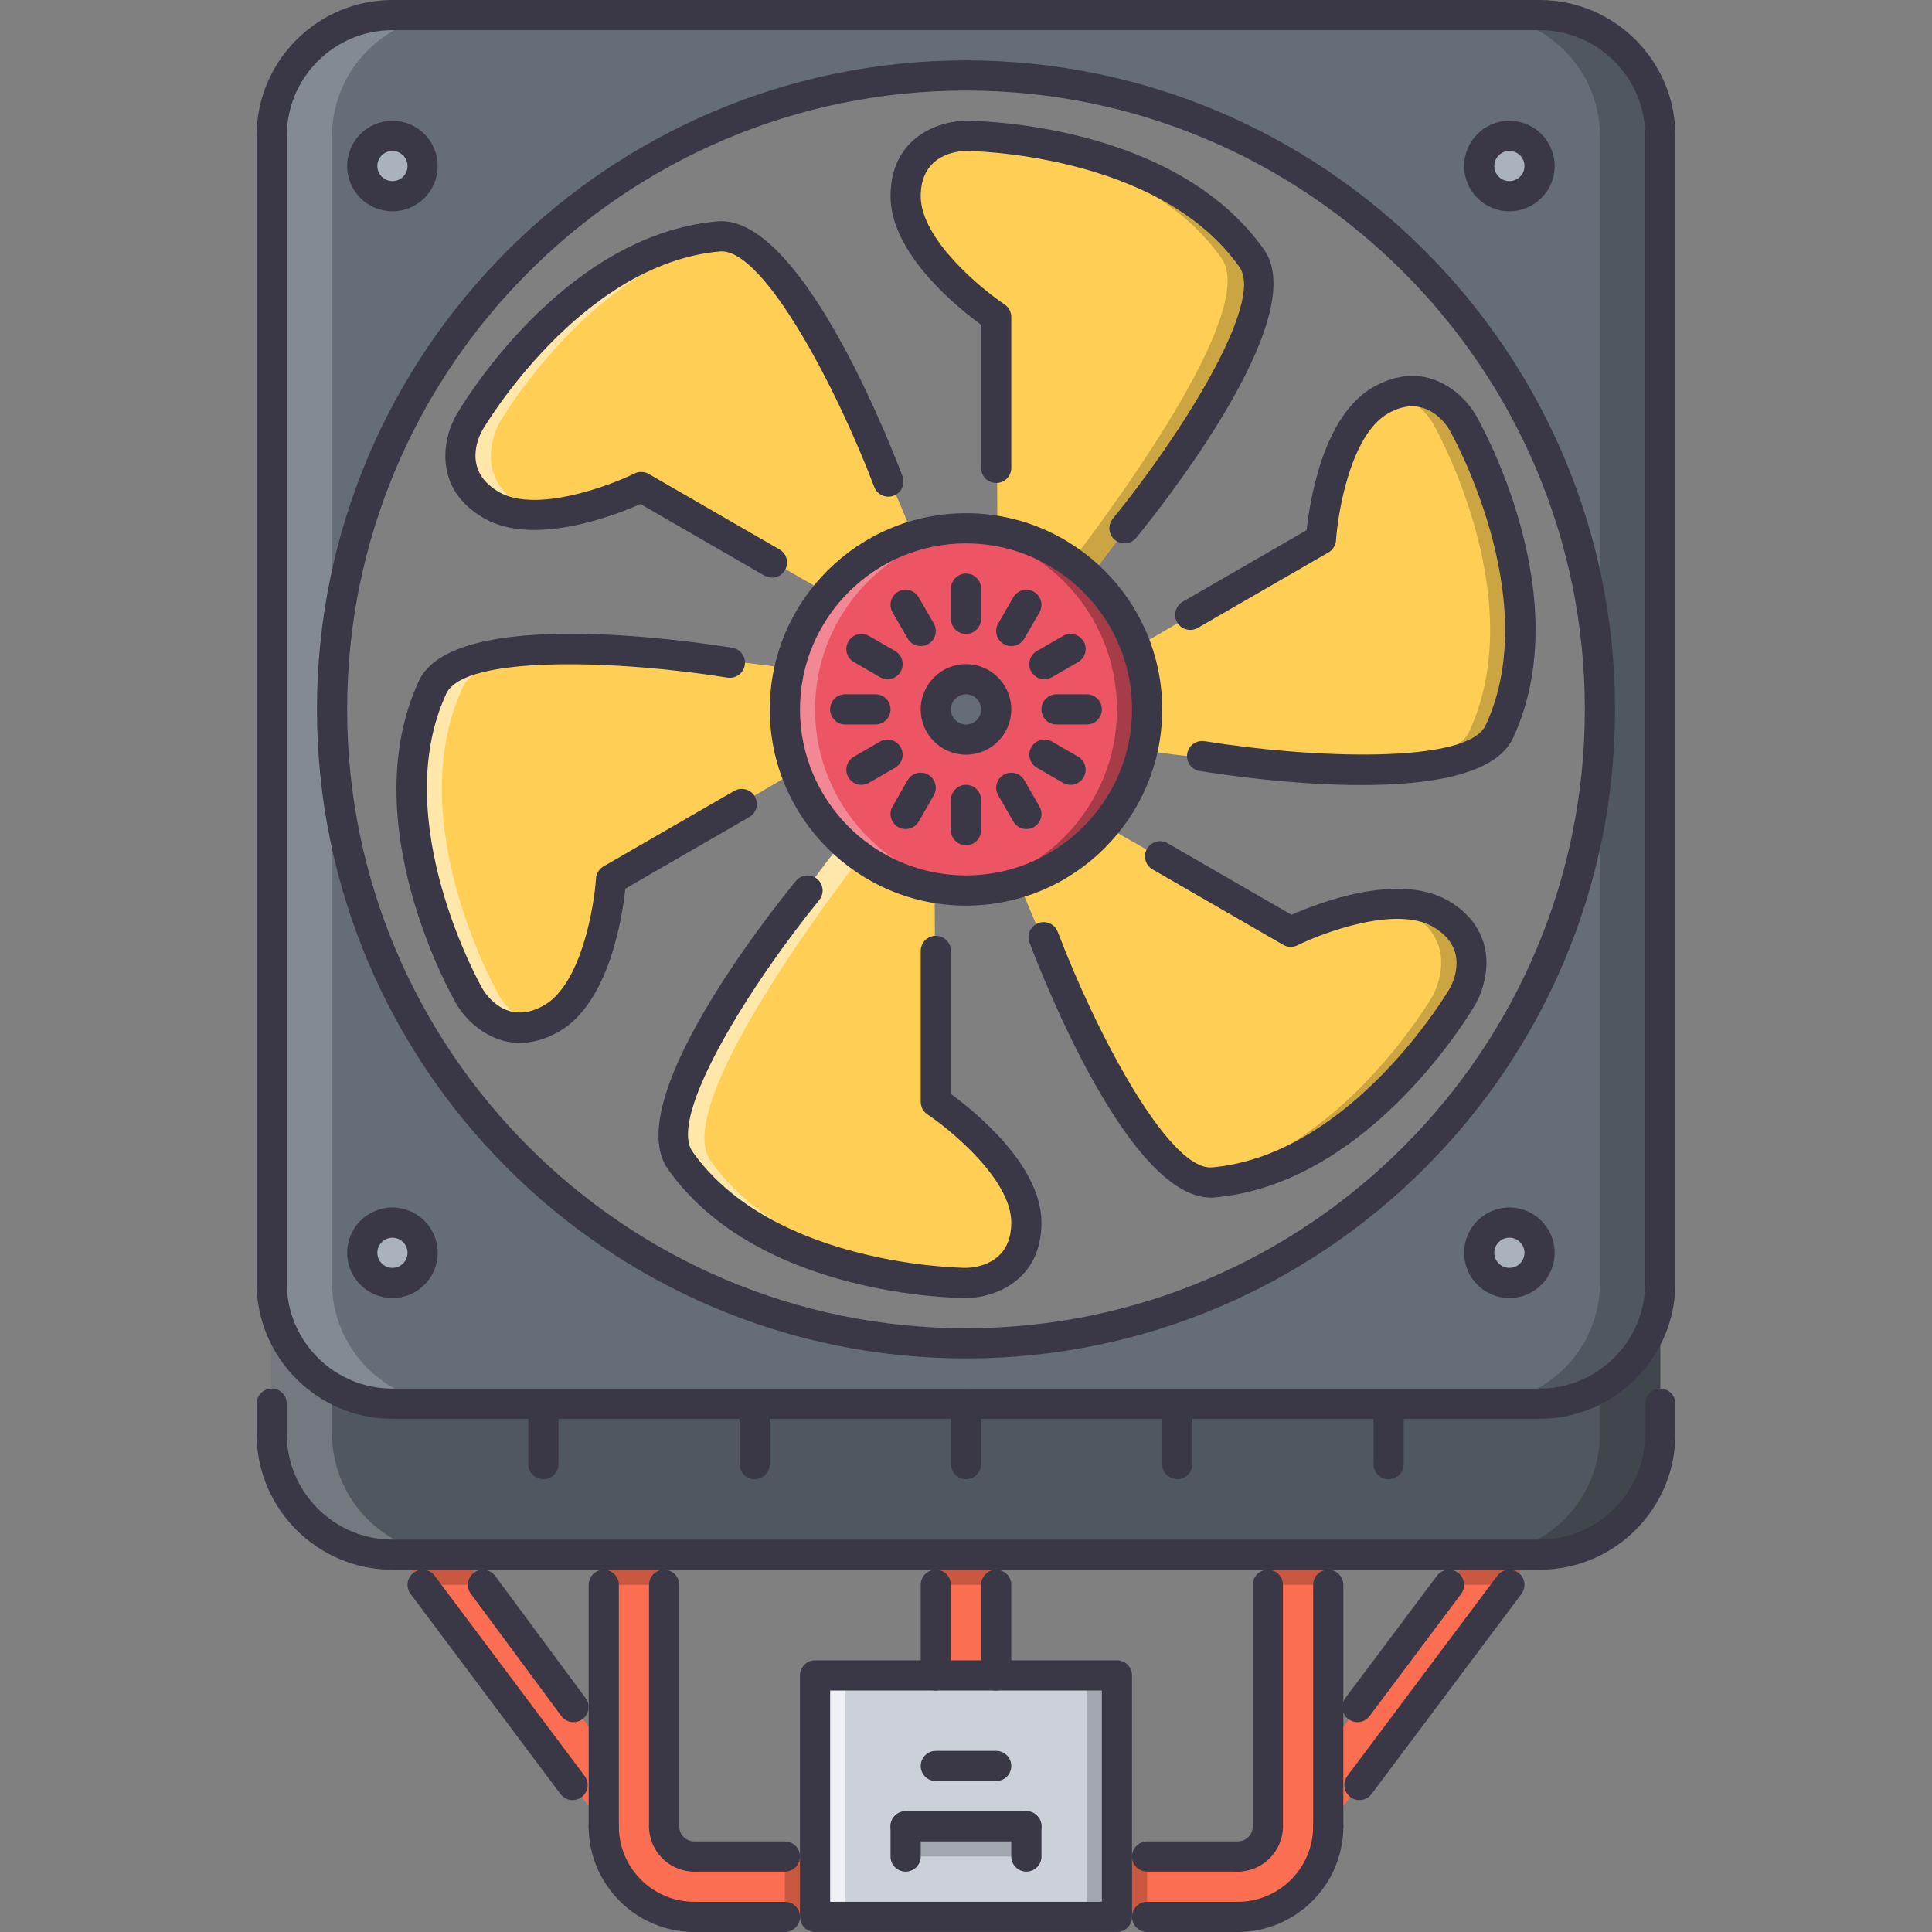 <?xml version="1.0" encoding="iso-8859-1"?>
<!-- Generator: Adobe Illustrator 19.0.0, SVG Export Plug-In . SVG Version: 6.00 Build 0)  -->
<svg version="1.1" id="Capa_1" xmlns="http://www.w3.org/2000/svg" xmlns:xlink="http://www.w3.org/1999/xlink" x="0px" y="0px"
	 viewBox="0 0 511.968 511.968" style="enable-background:new 0 0 511.968 511.968;" xml:space="preserve">
<rect x="0" y="0" width="511.968" height="511.968" fill="#808080" stroke="none"/>
<rect x="215.984" y="443.974" style="fill:#CCD1D9;" width="79.996" height="63.988"/>
<g style="opacity:0.2;">
	<rect x="239.984" y="483.974" width="31.997" height="7.999"/>
</g>
<rect x="247.984" y="411.974" style="fill:#FC6E51;" width="16" height="31.998"/>
<path style="fill:#656D78;" d="M407.974,43.997h-65.793c48.936,29.362,81.793,82.772,81.793,143.991
	c0,92.775-75.215,167.99-167.99,167.99c-92.776,0-167.99-75.215-167.99-167.99c0-61.219,32.857-114.629,81.792-143.991h-65.793
	c-17.601,0-31.998,14.397-31.998,31.998v303.981c0,17.601,14.397,31.998,31.998,31.998h303.981
	c17.602,0,31.998-14.397,31.998-31.998V75.995C439.973,58.394,425.577,43.997,407.974,43.997z"/>
<g style="opacity:0.2;">
	<path d="M407.974,43.997h-65.793c48.936,29.362,81.793,82.772,81.793,143.991c0,92.775-75.215,167.99-167.99,167.99
		c-92.776,0-167.99-75.215-167.99-167.99c0-61.219,32.857-114.629,81.792-143.991h-65.793c-17.601,0-31.998,14.397-31.998,31.998
		v303.981c0,17.601,14.397,31.998,31.998,31.998h303.981c17.602,0,31.998-14.397,31.998-31.998V75.995
		C439.973,58.394,425.577,43.997,407.974,43.997z"/>
</g>
<g style="opacity:0.2;">
	<path style="fill:#FFFFFF;" d="M87.995,379.976V75.995c0-17.601,14.397-31.998,31.998-31.998h-15.999
		c-17.601,0-31.998,14.397-31.998,31.998v303.981c0,17.601,14.397,31.998,31.998,31.998h15.999
		C102.393,411.974,87.995,397.577,87.995,379.976z"/>
</g>
<g style="opacity:0.2;">
	<path d="M423.974,379.976V75.995c0-17.601-14.398-31.998-31.998-31.998h15.998c17.602,0,31.998,14.397,31.998,31.998v303.981
		c0,17.601-14.396,31.998-31.998,31.998h-15.998C409.577,411.974,423.974,397.577,423.974,379.976z"/>
</g>
<g>
	<polygon style="fill:#FC6E51;" points="159.99,462.971 159.99,483.97 106.001,411.974 122.165,411.974 	"/>
	<polygon style="fill:#FC6E51;" points="351.978,462.971 351.978,483.97 405.966,411.974 389.805,411.974 	"/>
	<path style="fill:#FC6E51;" d="M183.988,491.969c-4.422,0-8-3.577-8-7.999v-71.996H159.99v71.996
		c0,13.265,10.734,23.998,23.999,23.998h31.998v-15.999H183.988z"/>
	<path style="fill:#FC6E51;" d="M327.98,491.969c4.422,0,7.998-3.577,7.998-7.999v-71.996h16v71.996
		c0,13.265-10.734,23.998-23.998,23.998h-31.998v-15.999H327.98z"/>
</g>
<path style="fill:#656D78;" d="M407.974,4H103.993C86.393,4,71.995,18.397,71.995,35.998v303.981
	c0,17.601,14.397,31.998,31.998,31.998h303.981c17.602,0,31.998-14.397,31.998-31.998V35.998C439.973,18.397,425.577,4,407.974,4z
	 M255.984,355.978c-92.776,0-167.99-75.215-167.99-167.99c0-92.779,75.214-167.989,167.99-167.989
	c92.775,0,167.99,75.21,167.99,167.989C423.974,280.763,348.759,355.978,255.984,355.978z"/>
<g style="opacity:0.2;">
	<path style="fill:#FFFFFF;" d="M87.995,339.979V35.998C87.995,18.397,102.392,4,119.993,4h-15.999
		C86.393,4,71.995,18.397,71.995,35.998v303.981c0,17.601,14.397,31.998,31.998,31.998h15.999
		C102.393,371.977,87.995,357.58,87.995,339.979z"/>
</g>
<g style="opacity:0.2;">
	<path d="M423.974,339.979V35.998C423.974,18.397,409.576,4,391.977,4h15.998c17.602,0,31.998,14.397,31.998,31.998v303.981
		c0,17.601-14.396,31.998-31.998,31.998h-15.998C409.577,371.977,423.974,357.58,423.974,339.979z"/>
</g>
<g>
	<path style="fill:#FFCE54;" d="M381.75,242.133c-13.852-8-39.701,4.781-39.701,4.781l-49.285-28.092l-22.781,15.085
		c0,0,31.945,81.213,51.615,79.424c39.591-3.592,66.011-49.347,66.011-49.347S395.609,250.132,381.75,242.133z"/>
	<path style="fill:#FFCE54;" d="M365.759,106.145c-13.852,7.996-15.711,36.771-15.711,36.771l-48.964,28.639l1.67,27.268
		c0,0,86.309,12.945,94.59-4.984c16.686-36.084-9.734-81.843-9.734-81.843S379.617,98.142,365.759,106.145z"/>
	<path style="fill:#FFCE54;" d="M239.993,51.997c0,15.995,23.991,31.99,23.991,31.99l0.32,56.73l24.451,12.183
		c0,0,54.363-68.269,42.982-84.405c-22.914-32.494-75.746-32.49-75.746-32.49S239.993,35.998,239.993,51.997z"/>
</g>
<g style="opacity:0.2;">
	<path d="M381.75,242.133c-4.438-2.563-10.102-2.98-15.758-2.383c2.797,0.336,5.453,1.051,7.758,2.383
		c13.859,7.999,5.859,21.851,5.859,21.851s-24.639,42.481-61.934,48.699c1.352,0.531,2.664,0.766,3.922,0.648
		c39.592-3.592,66.012-49.347,66.012-49.347S395.609,250.132,381.75,242.133z"/>
</g>
<g style="opacity:0.2;">
	<path d="M387.609,111.997c0,0-6.344-10.933-17.5-7.707c6.125,1.917,9.5,7.707,9.5,7.707s26.42,45.759,9.734,81.843
		c-3.148,6.82-17.602,9.167-34.287,9.464c19.873,0.336,38.639-1.57,42.287-9.464C414.03,157.755,387.609,111.997,387.609,111.997z"
		/>
</g>
<g style="opacity:0.2;">
	<path d="M331.738,68.496c-22.914-32.494-75.746-32.49-75.746-32.49s-1.008,0-2.516,0.25c14.078,1,51.824,6.101,70.261,32.24
		c9.992,14.163-30.646,68.46-40.74,81.534l5.758,2.871C288.755,152.901,343.12,84.631,331.738,68.496z"/>
</g>
<g>
	<path style="fill:#FFCE54;" d="M130.218,133.843c13.851,7.999,39.701-4.785,39.701-4.785l49.294,28.088l22.772-15.085
		c0,0-31.944-81.214-51.606-79.425c-39.599,3.594-66.011,49.353-66.011,49.353S116.359,125.843,130.218,133.843z"/>
	<path style="fill:#FFCE54;" d="M146.21,269.827c13.851-7.991,15.71-36.771,15.71-36.771l48.965-28.643l-1.671-27.264
		c0,0-86.307-12.944-94.588,4.98c-16.686,36.091,9.734,81.847,9.734,81.847S132.359,277.835,146.21,269.827z"/>
	<path style="fill:#FFCE54;" d="M271.974,323.98c0-15.999-23.998-31.998-23.998-31.998l-0.313-56.724l-24.452-12.187
		c0,0-54.364,68.277-42.982,84.409c22.913,32.498,75.746,32.49,75.746,32.49S271.982,339.979,271.974,323.98z"/>
</g>
<g style="opacity:0.5;">
	<path style="fill:#FFFFFF;" d="M138.218,133.843c-13.858-8-5.852-21.854-5.852-21.854S156.998,69.5,194.3,63.281
		c-1.351-0.523-2.664-0.758-3.921-0.645c-39.599,3.594-66.011,49.353-66.011,49.353s-8.008,13.854,5.851,21.854
		c4.438,2.562,10.102,2.98,15.757,2.382C143.178,135.89,140.523,135.175,138.218,133.843z"/>
</g>
<g style="opacity:0.5;">
	<path style="fill:#FFFFFF;" d="M132.359,263.976c0,0-26.42-45.756-9.733-81.847c3.148-6.82,17.601-9.164,34.279-9.46
		c-19.866-0.336-38.631,1.57-42.279,9.46c-16.686,36.091,9.734,81.847,9.734,81.847s6.351,10.937,17.507,7.71
		C135.734,269.764,132.359,263.976,132.359,263.976z"/>
</g>
<g style="opacity:0.5;">
	<path style="fill:#FFFFFF;" d="M188.231,307.481c-9.992-14.155,30.646-68.461,40.739-81.538l-5.757-2.871
		c0,0-54.364,68.277-42.982,84.409c22.913,32.498,75.746,32.49,75.746,32.49s1.008,0,2.508-0.25
		C244.406,338.721,206.66,333.62,188.231,307.481z"/>
</g>
<circle style="fill:#ED5565;" cx="255.984" cy="187.984" r="47.997"/>
<g style="opacity:0.3;">
	<path style="fill:#FFFFFF;" d="M215.986,187.988c0-25.154,19.366-45.759,43.998-47.794c-1.32-0.109-2.648-0.203-4-0.203
		c-26.506,0-47.997,21.491-47.997,47.997c0,26.506,21.491,47.997,47.997,47.997c1.352,0,2.68-0.094,4-0.203
		C235.354,233.747,215.986,213.143,215.986,187.988z"/>
</g>
<g style="opacity:0.3;">
	<path d="M295.982,187.988c0,25.155-19.367,45.759-43.998,47.794c1.32,0.109,2.648,0.203,4,0.203
		c26.506,0,47.996-21.491,47.996-47.997s-21.49-47.997-47.996-47.997c-1.352,0-2.679,0.094-4,0.203
		C276.616,142.229,295.982,162.834,295.982,187.988z"/>
</g>
<path style="fill:#656D78;" d="M263.984,187.988c0,4.418-3.578,8-8,8c-4.421,0-8-3.582-8-8c0-4.417,3.578-7.999,8-7.999
	S263.984,183.57,263.984,187.988z"/>
<g>
	<path style="fill:#AAB2BD;" d="M111.993,43.997c0,4.418-3.578,8-8,8s-8-3.582-8-8c0-4.417,3.578-7.999,8-7.999
		S111.993,39.579,111.993,43.997z"/>
	<path style="fill:#AAB2BD;" d="M407.974,43.997c0,4.418-3.578,8-8,8c-4.42,0-7.998-3.582-7.998-8c0-4.417,3.578-7.999,7.998-7.999
		C404.396,35.998,407.974,39.579,407.974,43.997z"/>
	<path style="fill:#AAB2BD;" d="M111.993,331.979c0,4.422-3.578,8-8,8s-8-3.578-8-8c0-4.421,3.578-7.999,8-7.999
		S111.993,327.558,111.993,331.979z"/>
	<path style="fill:#AAB2BD;" d="M407.974,331.979c0,4.422-3.578,8-8,8c-4.42,0-7.998-3.578-7.998-8c0-4.421,3.578-7.999,7.998-7.999
		C404.396,323.98,407.974,327.558,407.974,331.979z"/>
</g>
<g style="opacity:0.2;">
	<polygon points="128.102,419.974 122.165,411.974 106.001,411.974 112.001,419.974 	"/>
</g>
<g style="opacity:0.2;">
	<polygon points="383.977,419.974 389.914,411.974 406.077,411.974 400.077,419.974 	"/>
</g>
<g style="opacity:0.2;">
	<rect x="159.994" y="411.974" width="15.999" height="8"/>
</g>
<g style="opacity:0.2;">
	<rect x="247.984" y="411.974" width="16" height="8"/>
</g>
<g style="opacity:0.2;">
	<rect x="295.984" y="491.974" width="7.998" height="15.999"/>
</g>
<g style="opacity:0.2;">
	<rect x="207.984" y="491.974" width="8" height="15.999"/>
</g>
<g style="opacity:0.2;">
	<rect x="335.974" y="411.974" width="16" height="8"/>
</g>
<g style="opacity:0.7;">
	<rect x="215.984" y="443.974" style="fill:#FFFFFF;" width="8" height="63.996"/>
</g>
<g style="opacity:0.2;">
	<rect x="287.984" y="443.974" width="8" height="63.996"/>
</g>
<g>
	<path style="fill:#3A3847;" d="M207.988,511.968h-23.999c-2.211,0-4-1.789-4-4s1.789-4,4-4h23.999c2.21,0,4,1.789,4,4
		S210.197,511.968,207.988,511.968z"/>
	<path style="fill:#3A3847;" d="M159.99,487.97c-2.21,0-4-1.789-4-4v-63.996c0-2.211,1.789-4,4-4s4,1.789,4,4v63.996
		C163.99,486.181,162.201,487.97,159.99,487.97z"/>
	<path style="fill:#3A3847;" d="M175.99,487.97c-2.21,0-4-1.789-4-4v-63.996c0-2.211,1.789-4,4-4s4,1.789,4,4v63.996
		C179.988,486.181,178.199,487.97,175.99,487.97z"/>
	<path style="fill:#3A3847;" d="M183.988,511.968c-15.437,0-27.998-12.562-27.998-27.998c0-2.211,1.789-4,4-4s4,1.789,4,4
		c0,11.03,8.969,19.998,19.999,19.998c2.211,0,4,1.789,4,4S186.199,511.968,183.988,511.968z"/>
	<path style="fill:#3A3847;" d="M183.988,495.969c-6.617,0-11.999-5.383-11.999-11.999c0-2.211,1.789-4,4-4s4,1.789,4,4
		c0,2.203,1.797,4,4,4c2.211,0,4,1.789,4,3.999C187.988,494.18,186.199,495.969,183.988,495.969z"/>
	<path style="fill:#3A3847;" d="M351.978,487.97c-2.211,0-4-1.789-4-4v-63.996c0-2.211,1.789-4,4-4s4,1.789,4,4v63.996
		C355.978,486.181,354.189,487.97,351.978,487.97z"/>
	<path style="fill:#3A3847;" d="M335.978,487.97c-2.209,0-3.998-1.789-3.998-4v-63.996c0-2.211,1.789-4,3.998-4c2.211,0,4,1.789,4,4
		v63.996C339.978,486.181,338.189,487.97,335.978,487.97z"/>
	<path style="fill:#3A3847;" d="M360.245,477.017c-0.836,0-1.68-0.266-2.398-0.797c-1.766-1.328-2.125-3.828-0.805-5.602
		l39.732-53.043c1.334-1.773,3.842-2.109,5.6-0.805c1.766,1.328,2.125,3.828,0.805,5.602l-39.73,53.043
		C362.659,476.463,361.456,477.017,360.245,477.017z"/>
	<path style="fill:#3A3847;" d="M359.714,456.363c-0.836,0-1.68-0.266-2.398-0.797c-1.766-1.328-2.125-3.828-0.805-5.602
		l24.264-32.389c1.336-1.773,3.844-2.109,5.602-0.805c1.766,1.328,2.125,3.828,0.805,5.602l-24.264,32.389
		C362.128,455.808,360.923,456.363,359.714,456.363z"/>
	<path style="fill:#3A3847;" d="M151.725,477.017c-1.211,0-2.414-0.555-3.203-1.602l-39.731-53.043
		c-1.32-1.773-0.961-4.273,0.805-5.602c1.757-1.313,4.265-0.969,5.601,0.805l39.732,53.043c1.32,1.773,0.961,4.273-0.805,5.602
		C153.404,476.752,152.561,477.017,151.725,477.017z"/>
	<path style="fill:#3A3847;" d="M151.96,456.363c-1.219,0-2.43-0.563-3.219-1.625l-23.967-32.389
		c-1.313-1.766-0.938-4.281,0.836-5.594c1.781-1.305,4.281-0.938,5.601,0.844l23.968,32.389c1.313,1.766,0.938,4.281-0.836,5.594
		C153.624,456.113,152.787,456.363,151.96,456.363z"/>
	<path style="fill:#3A3847;" d="M327.98,511.968c-2.211,0-4-1.789-4-4s1.789-4,4-4c11.029,0,19.998-8.968,19.998-19.998
		c0-2.211,1.789-4,4-4s4,1.789,4,4C355.978,499.407,343.417,511.968,327.98,511.968z"/>
	<path style="fill:#3A3847;" d="M327.98,495.969c-2.211,0-4-1.789-4-4c0-2.21,1.789-3.999,4-3.999c2.203,0,4-1.797,4-4
		c0-2.211,1.789-4,3.998-4c2.211,0,4,1.789,4,4C339.978,490.587,334.595,495.969,327.98,495.969z"/>
	<path style="fill:#3A3847;" d="M207.988,495.969h-23.999c-2.211,0-4-1.789-4-4c0-2.21,1.789-3.999,4-3.999h23.999
		c2.21,0,4,1.789,4,3.999C211.986,494.18,210.197,495.969,207.988,495.969z"/>
	<path style="fill:#3A3847;" d="M407.974,375.976H103.993c-19.851,0-35.998-16.146-35.998-35.997V35.998
		C67.995,16.147,84.143,0,103.993,0h303.981c19.852,0,35.998,16.147,35.998,35.998v303.981
		C443.973,359.83,427.827,375.976,407.974,375.976z M103.993,7.999c-15.437,0-27.998,12.562-27.998,27.999v303.981
		c0,15.437,12.562,27.998,27.998,27.998h303.981c15.438,0,27.998-12.562,27.998-27.998V35.998c0-15.437-12.561-27.999-27.998-27.999
		C407.974,7.999,103.993,7.999,103.993,7.999z"/>
	<path style="fill:#3A3847;" d="M407.974,415.974H103.993c-19.851,0-35.998-16.147-35.998-35.998c0-2.211,1.789-4,4-4s4,1.789,4,4
		c0,15.437,12.562,27.998,27.998,27.998h303.981c15.438,0,27.998-12.562,27.998-27.998c0-2.211,1.789-4,4-4s4,1.789,4,4
		C443.973,399.827,427.827,415.974,407.974,415.974z"/>
	<path style="fill:#3A3847;" d="M71.995,383.976c-2.211,0-4-1.789-4-4v-7.999c0-2.211,1.789-4,4-4s4,1.789,4,4v7.999
		C75.995,382.187,74.206,383.976,71.995,383.976z"/>
	<path style="fill:#3A3847;" d="M439.973,383.976c-2.211,0-4-1.789-4-4v-7.999c0-2.211,1.789-4,4-4s4,1.789,4,4v7.999
		C443.973,382.187,442.184,383.976,439.973,383.976z"/>
	<path style="fill:#3A3847;" d="M295.982,511.961h-79.996c-2.211,0-4-1.789-4-4v-63.988c0-2.211,1.789-4,4-4h79.996
		c2.211,0,4,1.789,4,4v63.988C299.982,510.172,298.194,511.961,295.982,511.961z M219.986,503.961h71.996v-55.988h-71.996
		L219.986,503.961L219.986,503.961z"/>
	<path style="fill:#3A3847;" d="M327.98,495.969h-24c-2.209,0-3.998-1.789-3.998-4c0-2.21,1.789-3.999,3.998-3.999h24
		c2.211,0,4,1.789,4,3.999C331.98,494.18,330.191,495.969,327.98,495.969z"/>
	<path style="fill:#3A3847;" d="M327.98,511.968h-24c-2.209,0-3.998-1.789-3.998-4s1.789-4,3.998-4h24c2.211,0,4,1.789,4,4
		S330.191,511.968,327.98,511.968z"/>
	<path style="fill:#3A3847;" d="M143.992,391.976c-2.21,0-4-1.789-4-4v-15.999c0-2.211,1.789-4,4-4s4,1.789,4,4v15.999
		C147.99,390.187,146.201,391.976,143.992,391.976z"/>
	<path style="fill:#3A3847;" d="M199.988,391.976c-2.211,0-4-1.789-4-4v-15.999c0-2.211,1.789-4,4-4s4,1.789,4,4v15.999
		C203.988,390.187,202.199,391.976,199.988,391.976z"/>
	<path style="fill:#3A3847;" d="M255.984,391.976c-2.21,0-4-1.789-4-4v-15.999c0-2.211,1.789-4,4-4s4,1.789,4,4v15.999
		C259.984,390.187,258.195,391.976,255.984,391.976z"/>
	<path style="fill:#3A3847;" d="M311.98,391.976c-2.211,0-4-1.789-4-4v-15.999c0-2.211,1.789-4,4-4s4,1.789,4,4v15.999
		C315.98,390.187,314.191,391.976,311.98,391.976z"/>
	<path style="fill:#3A3847;" d="M367.977,391.976c-2.209,0-3.998-1.789-3.998-4v-15.999c0-2.211,1.789-4,3.998-4
		c2.211,0,4,1.789,4,4v15.999C371.977,390.187,370.188,391.976,367.977,391.976z"/>
	<path style="fill:#3A3847;" d="M255.984,359.978c-94.838,0-171.99-77.152-171.99-171.99c0-94.834,77.152-171.989,171.99-171.989
		s171.99,77.155,171.99,171.989C427.974,282.826,350.823,359.978,255.984,359.978z M255.984,23.998
		c-90.424,0-163.99,73.566-163.99,163.99s73.565,163.99,163.99,163.99c90.424,0,163.99-73.566,163.99-163.99
		S346.409,23.998,255.984,23.998z"/>
	<path style="fill:#3A3847;" d="M255.984,239.985c-28.67,0-51.997-23.327-51.997-51.997s23.326-51.997,51.997-51.997
		c28.67,0,51.996,23.327,51.996,51.997C307.98,216.658,284.655,239.985,255.984,239.985z M255.984,143.991
		c-24.256,0-43.998,19.737-43.998,43.997c0,24.261,19.741,43.998,43.998,43.998c24.256,0,43.998-19.737,43.998-43.998
		C299.982,163.728,280.241,143.991,255.984,143.991z"/>
	<path style="fill:#3A3847;" d="M399.974,55.996c-6.615,0-11.998-5.382-11.998-12c0-6.616,5.383-11.999,11.998-11.999
		c6.617,0,12,5.383,12,11.999C411.974,50.614,406.591,55.996,399.974,55.996z M399.974,39.997c-2.201,0-3.998,1.793-3.998,4
		s1.797,4,3.998,4c2.203,0,4-1.793,4-4S402.177,39.997,399.974,39.997z"/>
	<path style="fill:#3A3847;" d="M399.974,343.978c-6.615,0-11.998-5.382-11.998-11.999c0-6.616,5.383-11.999,11.998-11.999
		c6.617,0,12,5.383,12,11.999C411.974,338.596,406.591,343.978,399.974,343.978z M399.974,327.98c-2.201,0-3.998,1.797-3.998,3.999
		c0,2.203,1.797,4,3.998,4c2.203,0,4-1.797,4-4C403.974,329.777,402.177,327.98,399.974,327.98z"/>
	<path style="fill:#3A3847;" d="M103.993,343.978c-6.617,0-11.999-5.382-11.999-11.999c0-6.616,5.382-11.999,11.999-11.999
		s11.999,5.383,11.999,11.999C115.993,338.596,110.611,343.978,103.993,343.978z M103.993,327.98c-2.203,0-4,1.797-4,3.999
		c0,2.203,1.797,4,4,4s4-1.797,4-4C107.993,329.777,106.197,327.98,103.993,327.98z"/>
	<path style="fill:#3A3847;" d="M103.993,55.996c-6.617,0-11.999-5.382-11.999-12c0-6.616,5.382-11.999,11.999-11.999
		s11.999,5.383,11.999,11.999C115.993,50.614,110.611,55.996,103.993,55.996z M103.993,39.997c-2.203,0-4,1.793-4,4s1.797,4,4,4
		s4-1.793,4-4S106.197,39.997,103.993,39.997z"/>
	<path style="fill:#3A3847;" d="M297.982,143.991c-0.891,0-1.781-0.293-2.531-0.898c-1.711-1.398-1.961-3.918-0.57-5.628
		c17.943-22.01,40.223-57.243,33.584-66.664c-21.477-30.452-71.973-30.804-72.481-30.804c-1.984,0.023-12,0.707-12,12
		c0,11.37,16.039,24.549,22.218,28.67c1.109,0.742,1.781,1.992,1.781,3.328v39.997c0,2.211-1.789,4-4,4s-4-1.789-4-4V86.068
		c-5.875-4.277-23.999-18.721-23.999-34.072c0-15.819,13.085-19.999,19.999-19.999c2.242,0,55.184,0.391,79.01,34.193
		c12.5,17.729-26.061,66.691-33.91,76.327C300.296,143.487,299.138,143.991,297.982,143.991z"/>
	<path style="fill:#3A3847;" d="M255.984,343.978c-2.242,0-55.184-0.391-79.011-34.192c-12.5-17.726,26.053-66.684,33.912-76.32
		c1.398-1.715,3.914-1.965,5.633-0.574c1.711,1.398,1.961,3.917,0.57,5.628c-17.944,22.011-40.216,57.243-33.584,66.656
		c21.476,30.451,71.972,30.803,72.48,30.803c1.984-0.023,12-0.703,12-11.999c0-11.375-16.039-24.546-22.218-28.67
		c-1.109-0.742-1.781-1.992-1.781-3.328v-39.99c0-2.21,1.789-4,4-4s4,1.789,4,4v37.912c5.875,4.281,23.998,18.726,23.998,34.076
		C275.982,339.799,262.898,343.978,255.984,343.978z"/>
	<path style="fill:#3A3847;" d="M204.559,153.061c-0.68,0-1.367-0.172-2-0.535l-32.842-18.963
		c-6.648,2.941-28.217,11.405-41.505,3.746c-13.695-7.91-10.773-21.327-7.312-27.315c1.117-1.941,27.92-47.595,69.113-51.333
		c21.538-2.031,44.732,55.919,49.146,67.535c0.781,2.066-0.258,4.375-2.32,5.16c-2.047,0.789-4.375-0.242-5.164-2.316
		c-9.952-26.174-28.936-62.434-40.458-62.434c-0.164,0-0.32,0.008-0.484,0.023c-37.099,3.367-62.652,46.923-62.91,47.364
		c-0.969,1.73-5.382,10.741,4.39,16.386c9.796,5.664,29.28-1.625,35.936-4.902c1.211-0.602,2.617-0.547,3.773,0.121l34.638,19.999
		c1.914,1.105,2.57,3.551,1.461,5.464C207.285,152.342,205.934,153.061,204.559,153.061z"/>
	<path style="fill:#3A3847;" d="M320.879,317.363c-21.287,0-43.725-56.152-48.068-67.582c-0.781-2.066,0.258-4.375,2.32-5.16
		c2.055-0.785,4.375,0.246,5.164,2.316c9.953,26.17,28.928,62.434,40.459,62.434c0.164,0,0.32-0.008,0.484-0.023
		c37.021-3.359,62.652-46.927,62.91-47.368c0.969-1.727,5.383-10.738-4.398-16.382c-9.875-5.703-29.279,1.613-35.928,4.901
		c-1.203,0.594-2.617,0.543-3.773-0.121l-34.639-19.999c-1.914-1.105-2.57-3.55-1.461-5.464c1.102-1.918,3.547-2.563,5.461-1.465
		l32.842,18.964c6.641-2.957,28.201-11.433,41.498-3.746c6.969,4.023,10.563,10.281,10.117,17.628
		c-0.313,5.254-2.539,9.25-2.797,9.688c-1.117,1.937-27.928,47.59-69.113,51.332C321.598,317.347,321.238,317.363,320.879,317.363z"
		/>
	<path style="fill:#3A3847;" d="M137.757,276.358c-8.335,0-14.358-6.047-16.858-10.382c-1.125-1.945-27.264-47.975-9.906-85.519
		c9.101-19.683,70.785-10.777,83.065-8.793c2.18,0.352,3.664,2.406,3.305,4.586c-0.352,2.191-2.445,3.656-4.585,3.313
		c-28.022-4.527-69.683-6.211-74.519,4.253c-15.608,33.748,9.312,77.722,9.57,78.16c1.008,1.711,6.609,10.038,16.382,4.397
		c9.843-5.679,13.242-26.162,13.718-33.576c0.085-1.336,0.835-2.539,1.992-3.207l34.638-19.999c1.898-1.102,4.359-0.461,5.461,1.465
		c1.109,1.914,0.453,4.359-1.461,5.464l-32.842,18.959c-0.766,7.23-4.218,30.151-17.507,37.83
		C144.436,275.483,140.93,276.358,137.757,276.358z"/>
	<path style="fill:#3A3847;" d="M360.792,208.038c-18.141,0-36.725-2.738-42.881-3.734c-2.18-0.355-3.664-2.406-3.305-4.589
		c0.352-2.183,2.438-3.64,4.586-3.308c28.006,4.527,69.691,6.218,74.52-4.246c15.607-33.748-9.313-77.729-9.57-78.167
		c-1-1.707-6.625-10.031-16.391-4.387c-9.811,5.66-13.225,26.151-13.709,33.564c-0.086,1.336-0.836,2.539-1.992,3.207
		l-34.639,20.006c-1.914,1.098-4.367,0.453-5.461-1.464c-1.109-1.914-0.453-4.359,1.461-5.465l32.842-18.968
		c0.766-7.229,4.211-30.139,17.5-37.81c13.717-7.925,23.865,1.328,27.318,7.316c1.125,1.941,27.264,47.981,9.904,85.526
		C396.438,205.331,378.828,208.038,360.792,208.038z"/>
	<path style="fill:#3A3847;" d="M255.984,167.989c-2.21,0-4-1.789-4-4v-8c0-2.21,1.789-4,4-4s4,1.789,4,4v8
		C259.984,166.2,258.195,167.989,255.984,167.989z"/>
	<path style="fill:#3A3847;" d="M255.984,223.986c-2.21,0-4-1.789-4-4v-8.007c0-2.211,1.789-4,4-4s4,1.789,4,4v8.007
		C259.984,222.197,258.195,223.986,255.984,223.986z"/>
	<path style="fill:#3A3847;" d="M243.984,171.2c-1.375,0-2.718-0.715-3.46-2l-4-6.921c-1.109-1.91-0.453-4.359,1.46-5.465
		c1.883-1.105,4.351-0.461,5.46,1.465l4,6.922c1.109,1.91,0.453,4.359-1.461,5.464C245.359,171.028,244.664,171.2,243.984,171.2z"/>
	<path style="fill:#3A3847;" d="M271.982,219.697c-1.375,0-2.725-0.719-3.459-2l-4-6.929c-1.109-1.914-0.453-4.359,1.461-5.465
		c1.898-1.098,4.357-0.453,5.459,1.465l4,6.93c1.109,1.914,0.453,4.358-1.461,5.464
		C273.349,219.525,272.663,219.697,271.982,219.697z"/>
	<path style="fill:#3A3847;" d="M235.204,179.981c-0.68,0-1.367-0.172-2-0.535l-6.93-4c-1.914-1.105-2.57-3.551-1.46-5.464
		c1.102-1.914,3.546-2.559,5.46-1.465l6.93,4c1.914,1.105,2.57,3.551,1.46,5.465C237.932,179.262,236.579,179.981,235.204,179.981z"
		/>
	<path style="fill:#3A3847;" d="M283.694,207.979c-0.68,0-1.367-0.172-2-0.535l-6.93-4c-1.914-1.105-2.57-3.55-1.461-5.464
		c1.102-1.914,3.555-2.559,5.461-1.465l6.93,4c1.914,1.105,2.57,3.55,1.461,5.464C286.421,207.26,285.069,207.979,283.694,207.979z"
		/>
	<path style="fill:#3A3847;" d="M231.986,191.98h-8c-2.21,0-4-1.789-4-4c0-2.21,1.789-4,4-4h8c2.211,0,4,1.789,4,4
		S234.197,191.98,231.986,191.98z"/>
	<path style="fill:#3A3847;" d="M287.982,191.98h-8.008c-2.211,0-4-1.789-4-4c0-2.21,1.789-4,4-4h8.008c2.211,0,4,1.789,4,4
		S290.194,191.98,287.982,191.98z"/>
	<path style="fill:#3A3847;" d="M228.275,207.979c-1.375,0-2.718-0.715-3.46-2c-1.109-1.91-0.453-4.359,1.46-5.464l6.922-4
		c1.883-1.109,4.352-0.461,5.46,1.465c1.109,1.91,0.453,4.358-1.46,5.464l-6.922,4C229.65,207.807,228.954,207.979,228.275,207.979z
		"/>
	<path style="fill:#3A3847;" d="M276.755,179.989c-1.375,0-2.719-0.715-3.461-2c-1.109-1.91-0.453-4.359,1.461-5.465l6.938-4.007
		c1.906-1.105,4.352-0.453,5.461,1.465c1.109,1.91,0.453,4.359-1.461,5.464l-6.938,4.008
		C278.124,179.817,277.435,179.989,276.755,179.989z"/>
	<path style="fill:#3A3847;" d="M239.986,219.697c-0.68,0-1.367-0.172-1.992-0.531c-1.914-1.105-2.578-3.55-1.476-5.464l3.992-6.938
		c1.102-1.922,3.554-2.566,5.46-1.473c1.914,1.105,2.578,3.551,1.477,5.465l-3.992,6.937
		C242.712,218.978,241.368,219.697,239.986,219.697z"/>
	<path style="fill:#3A3847;" d="M267.977,171.208c-0.68,0-1.375-0.172-2-0.539c-1.914-1.105-2.57-3.55-1.461-5.464l4.008-6.93
		c1.109-1.918,3.576-2.566,5.459-1.457c1.914,1.105,2.57,3.551,1.461,5.465l-4.008,6.929
		C270.694,170.493,269.352,171.208,267.977,171.208z"/>
	<path style="fill:#3A3847;" d="M255.984,199.987c-6.617,0-12-5.382-12-12c0-6.616,5.383-11.999,12-11.999s12,5.383,12,11.999
		C267.984,194.605,262.602,199.987,255.984,199.987z M255.984,183.988c-2.203,0-4,1.793-4,4s1.797,4,4,4s4-1.793,4-4
		S258.188,183.988,255.984,183.988z"/>
	<path style="fill:#3A3847;" d="M247.984,447.972c-2.211,0-4-1.789-4-4v-23.998c0-2.211,1.789-4,4-4s4,1.789,4,4v23.998
		C251.984,446.183,250.195,447.972,247.984,447.972z"/>
	<path style="fill:#3A3847;" d="M263.984,447.972c-2.211,0-4-1.789-4-4v-23.998c0-2.211,1.789-4,4-4s4,1.789,4,4v23.998
		C267.984,446.183,266.195,447.972,263.984,447.972z"/>
	<path style="fill:#3A3847;" d="M239.986,495.969c-2.21,0-4-1.789-4-4v-7.999c0-2.211,1.789-4,4-4s4,1.789,4,4v7.999
		C243.984,494.18,242.195,495.969,239.986,495.969z"/>
	<path style="fill:#3A3847;" d="M271.982,487.97h-31.997c-2.21,0-4-1.789-4-4s1.789-4,4-4h31.997c2.211,0,4,1.789,4,4
		S274.194,487.97,271.982,487.97z"/>
	<path style="fill:#3A3847;" d="M271.982,495.969c-2.209,0-3.998-1.789-3.998-4v-7.999c0-2.211,1.789-4,3.998-4c2.211,0,4,1.789,4,4
		v7.999C275.982,494.18,274.194,495.969,271.982,495.969z"/>
	<path style="fill:#3A3847;" d="M263.984,471.97h-16c-2.211,0-4-1.789-4-3.999c0-2.211,1.789-4,4-4h16c2.211,0,4,1.789,4,4
		C267.984,470.181,266.195,471.97,263.984,471.97z"/>
</g>
<g>
</g>
<g>
</g>
<g>
</g>
<g>
</g>
<g>
</g>
<g>
</g>
<g>
</g>
<g>
</g>
<g>
</g>
<g>
</g>
<g>
</g>
<g>
</g>
<g>
</g>
<g>
</g>
<g>
</g>
</svg>
